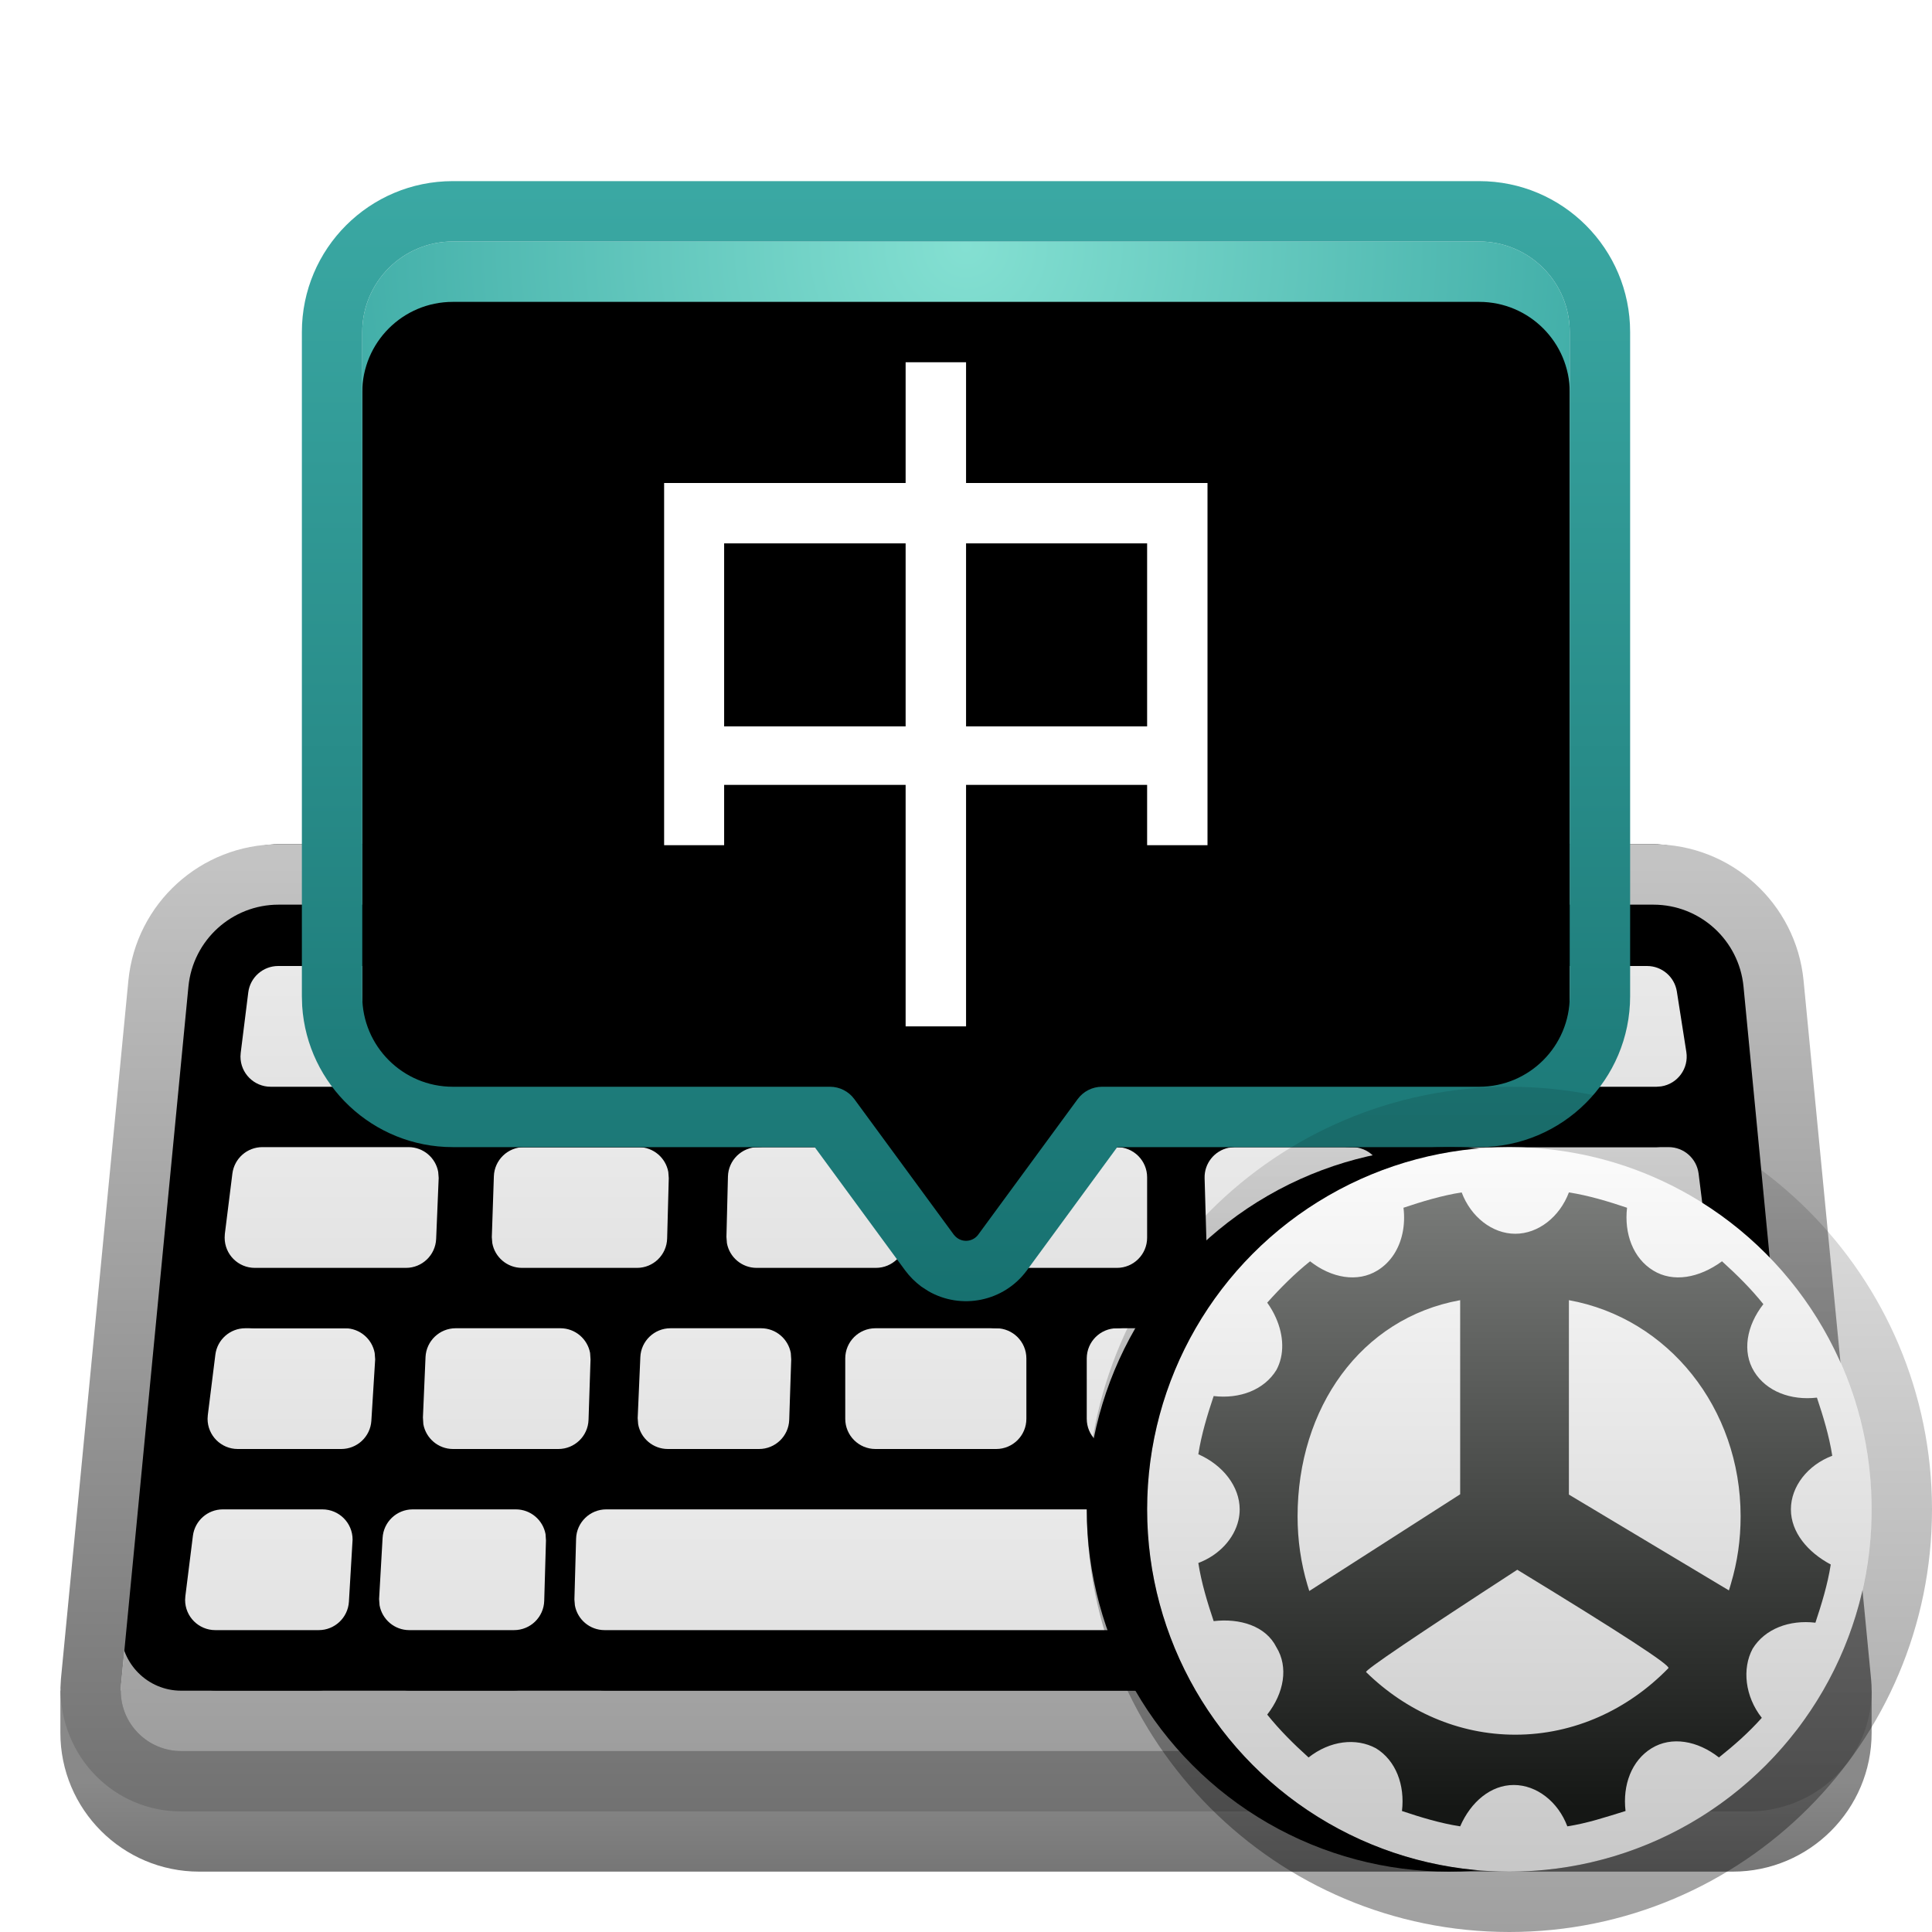 <svg xmlns="http://www.w3.org/2000/svg" xmlns:xlink="http://www.w3.org/1999/xlink" width="32" height="32" viewBox="0 0 32 32">
  <defs>
    <filter id="fcitx-setting-a" width="126.7%" height="144.4%" x="-13.3%" y="-22.2%" filterUnits="objectBoundingBox">
      <feOffset dy="1" in="SourceAlpha" result="shadowOffsetOuter1"/>
      <feGaussianBlur in="shadowOffsetOuter1" result="shadowBlurOuter1" stdDeviation=".5"/>
      <feColorMatrix in="shadowBlurOuter1" result="shadowMatrixOuter1" values="0 0 0 0 0   0 0 0 0 0   0 0 0 0 0  0 0 0 0.15 0"/>
      <feMerge>
        <feMergeNode in="shadowMatrixOuter1"/>
        <feMergeNode in="SourceGraphic"/>
      </feMerge>
    </filter>
    <linearGradient id="fcitx-setting-b" x1="50%" x2="50%" y1="50%" y2="100%">
      <stop offset="0%" stop-color="#898989"/>
      <stop offset="100%" stop-color="#767676"/>
    </linearGradient>
    <linearGradient id="fcitx-setting-c" x1="50%" x2="50%" y1="0%" y2="100%">
      <stop offset="0%" stop-color="#DDD"/>
      <stop offset="100%" stop-color="#9E9E9E"/>
    </linearGradient>
    <path id="fcitx-setting-d" d="M3.614,1 L26.385,1 C27.157,1 27.803,1.587 27.878,2.356 L28.996,13.923 C29.049,14.472 28.646,14.961 28.096,15.014 L28,15.019 L28,15.019 L2,15.019 C1.448,15.019 1,14.571 1,14.019 L1.005,13.923 L1.005,13.923 L2.121,2.356 C2.196,1.587 2.842,1 3.614,1 Z"/>
    <filter id="fcitx-setting-e" width="103.6%" height="107.1%" x="-1.8%" y="-3.6%" filterUnits="objectBoundingBox">
      <feOffset dy="-1" in="SourceAlpha" result="shadowOffsetInner1"/>
      <feComposite in="shadowOffsetInner1" in2="SourceAlpha" k2="-1" k3="1" operator="arithmetic" result="shadowInnerInner1"/>
      <feColorMatrix in="shadowInnerInner1" values="0 0 0 0 1   0 0 0 0 1   0 0 0 0 1  0 0 0 0.25 0"/>
    </filter>
    <linearGradient id="fcitx-setting-f" x1="50%" x2="50%" y1="2.497%" y2="100%">
      <stop offset="0%" stop-color="#C3C3C3"/>
      <stop offset="100%" stop-color="#717171"/>
    </linearGradient>
    <linearGradient id="fcitx-setting-i" x1="50%" x2="50%" y1="0%" y2="100%">
      <stop offset="0%" stop-color="#E9E9E9"/>
      <stop offset="100%" stop-color="#E3E3E3"/>
    </linearGradient>
    <path id="fcitx-setting-h" d="M3.608,2.016 L5.232,2.016 C5.478,2.016 5.682,2.193 5.724,2.426 L5.732,2.528 L5.732,2.528 L5.684,3.54 C5.671,3.807 5.451,4.016 5.184,4.016 L3.483,4.016 C3.207,4.016 2.983,3.792 2.983,3.516 L2.987,3.454 L2.987,3.454 L3.112,2.454 C3.143,2.204 3.356,2.016 3.608,2.016 Z"/>
    <filter id="fcitx-setting-g" width="136.4%" height="200%" x="-18.2%" y="-25%" filterUnits="objectBoundingBox">
      <feOffset dy="1" in="SourceAlpha" result="shadowOffsetOuter1"/>
      <feColorMatrix in="shadowOffsetOuter1" values="0 0 0 0 0   0 0 0 0 0   0 0 0 0 0  0 0 0 0.08 0"/>
    </filter>
    <linearGradient id="fcitx-setting-l" x1="50%" x2="50%" y1="0%" y2="100%">
      <stop offset="0%" stop-color="#E9E9E9"/>
      <stop offset="100%" stop-color="#E3E3E3"/>
    </linearGradient>
    <path id="fcitx-setting-k" d="M7.68,5.016 L9.577,5.016 C9.822,5.016 10.026,5.193 10.069,5.426 L10.077,5.529 L10.077,5.529 L10.05,6.529 C10.043,6.8 9.822,7.016 9.551,7.016 L7.646,7.016 C7.4,7.016 7.196,6.839 7.154,6.606 L7.146,6.508 L7.146,6.508 L7.18,5.499 C7.189,5.23 7.41,5.016 7.68,5.016 Z"/>
    <filter id="fcitx-setting-j" width="134.1%" height="200%" x="-17.1%" y="-25%" filterUnits="objectBoundingBox">
      <feOffset dy="1" in="SourceAlpha" result="shadowOffsetOuter1"/>
      <feColorMatrix in="shadowOffsetOuter1" values="0 0 0 0 0   0 0 0 0 0   0 0 0 0 0  0 0 0 0.08 0"/>
    </filter>
    <linearGradient id="fcitx-setting-o" x1="50%" x2="50%" y1="0%" y2="100%">
      <stop offset="0%" stop-color="#E9E9E9"/>
      <stop offset="100%" stop-color="#E3E3E3"/>
    </linearGradient>
    <path id="fcitx-setting-n" d="M3.063,8.016 L4.714,8.016 C4.959,8.016 5.163,8.193 5.206,8.426 L5.214,8.532 L5.214,8.532 L5.151,9.547 C5.135,9.811 4.916,10.016 4.652,10.016 L2.938,10.016 C2.662,10.016 2.438,9.792 2.438,9.516 L2.442,9.454 L2.442,9.454 L2.567,8.454 C2.598,8.204 2.811,8.016 3.063,8.016 Z"/>
    <filter id="fcitx-setting-m" width="136%" height="200%" x="-18%" y="-25%" filterUnits="objectBoundingBox">
      <feOffset dy="1" in="SourceAlpha" result="shadowOffsetOuter1"/>
      <feColorMatrix in="shadowOffsetOuter1" values="0 0 0 0 0   0 0 0 0 0   0 0 0 0 0  0 0 0 0.08 0"/>
    </filter>
    <linearGradient id="fcitx-setting-r" x1="50%" x2="50%" y1="0%" y2="100%">
      <stop offset="0%" stop-color="#E9E9E9"/>
      <stop offset="100%" stop-color="#E3E3E3"/>
    </linearGradient>
    <path id="fcitx-setting-q" d="M2.691,11.016 L4.34,11.016 C4.616,11.016 4.84,11.24 4.84,11.516 L4.779,12.547 C4.762,12.81 4.544,13.016 4.279,13.016 L2.566,13.016 C2.29,13.016 2.066,12.792 2.066,12.516 L2.07,12.454 L2.07,12.454 L2.195,11.454 C2.227,11.204 2.439,11.016 2.691,11.016 Z"/>
    <filter id="fcitx-setting-p" width="136.1%" height="200%" x="-18%" y="-25%" filterUnits="objectBoundingBox">
      <feOffset dy="1" in="SourceAlpha" result="shadowOffsetOuter1"/>
      <feColorMatrix in="shadowOffsetOuter1" values="0 0 0 0 0   0 0 0 0 0   0 0 0 0 0  0 0 0 0.08 0"/>
    </filter>
    <linearGradient id="fcitx-setting-u" x1="50%" x2="50%" y1="0%" y2="100%">
      <stop offset="0%" stop-color="#E9E9E9"/>
      <stop offset="100%" stop-color="#E3E3E3"/>
    </linearGradient>
    <path id="fcitx-setting-t" d="M11.557,5.016 L13.522,5.016 C13.767,5.016 13.972,5.193 14.014,5.426 L14.022,5.524 L14.022,5.524 L14.007,6.524 C14.003,6.797 13.781,7.016 13.507,7.016 L11.532,7.016 C11.287,7.016 11.082,6.839 11.04,6.606 L11.032,6.504 L11.032,6.504 L11.057,5.504 C11.063,5.233 11.285,5.016 11.557,5.016 Z"/>
    <filter id="fcitx-setting-s" width="133.4%" height="200%" x="-16.7%" y="-25%" filterUnits="objectBoundingBox">
      <feOffset dy="1" in="SourceAlpha" result="shadowOffsetOuter1"/>
      <feColorMatrix in="shadowOffsetOuter1" values="0 0 0 0 0   0 0 0 0 0   0 0 0 0 0  0 0 0 0.08 0"/>
    </filter>
    <linearGradient id="fcitx-setting-x" x1="50%" x2="50%" y1="0%" y2="100%">
      <stop offset="0%" stop-color="#E9E9E9"/>
      <stop offset="100%" stop-color="#E3E3E3"/>
    </linearGradient>
    <path id="fcitx-setting-w" d="M10.105,8.016 L11.606,8.016 C11.851,8.016 12.055,8.193 12.098,8.426 L12.105,8.533 L12.105,8.533 L12.072,9.533 C12.063,9.802 11.842,10.016 11.572,10.016 L10.062,10.016 C9.816,10.016 9.612,9.839 9.57,9.606 L9.562,9.505 L9.562,9.505 L9.606,8.494 C9.617,8.227 9.838,8.016 10.105,8.016 Z"/>
    <filter id="fcitx-setting-v" width="139.3%" height="200%" x="-19.7%" y="-25%" filterUnits="objectBoundingBox">
      <feOffset dy="1" in="SourceAlpha" result="shadowOffsetOuter1"/>
      <feColorMatrix in="shadowOffsetOuter1" values="0 0 0 0 0   0 0 0 0 0   0 0 0 0 0  0 0 0 0.08 0"/>
    </filter>
    <linearGradient id="fcitx-setting-A" x1="50%" x2="50%" y1="0%" y2="100%">
      <stop offset="0%" stop-color="#E9E9E9"/>
      <stop offset="100%" stop-color="#E3E3E3"/>
    </linearGradient>
    <path id="fcitx-setting-z" d="M6.548,8.016 L8.282,8.016 C8.527,8.016 8.731,8.193 8.774,8.426 L8.781,8.533 L8.781,8.533 L8.748,9.533 C8.739,9.802 8.518,10.016 8.248,10.016 L6.504,10.016 C6.259,10.016 6.055,9.839 6.012,9.606 L6.005,9.494 L6.005,9.494 L6.048,8.494 C6.06,8.227 6.28,8.016 6.548,8.016 Z"/>
    <filter id="fcitx-setting-y" width="136%" height="200%" x="-18%" y="-25%" filterUnits="objectBoundingBox">
      <feOffset dy="1" in="SourceAlpha" result="shadowOffsetOuter1"/>
      <feColorMatrix in="shadowOffsetOuter1" values="0 0 0 0 0   0 0 0 0 0   0 0 0 0 0  0 0 0 0.08 0"/>
    </filter>
    <linearGradient id="fcitx-setting-D" x1="50%" x2="50%" y1="0%" y2="100%">
      <stop offset="0%" stop-color="#E9E9E9"/>
      <stop offset="100%" stop-color="#E3E3E3"/>
    </linearGradient>
    <path id="fcitx-setting-C" d="M5.836,11.016 L7.544,11.016 C7.789,11.016 7.993,11.193 8.036,11.426 L8.043,11.531 L8.043,11.531 L8.014,12.531 C8.006,12.801 7.785,13.016 7.514,13.016 L5.779,13.016 C5.534,13.016 5.33,12.839 5.287,12.606 L5.279,12.502 L5.279,12.502 L5.337,11.488 C5.352,11.223 5.571,11.016 5.836,11.016 Z"/>
    <filter id="fcitx-setting-B" width="136.2%" height="200%" x="-18.1%" y="-25%" filterUnits="objectBoundingBox">
      <feOffset dy="1" in="SourceAlpha" result="shadowOffsetOuter1"/>
      <feColorMatrix in="shadowOffsetOuter1" values="0 0 0 0 0   0 0 0 0 0   0 0 0 0 0  0 0 0 0.08 0"/>
    </filter>
    <linearGradient id="fcitx-setting-G" x1="50%" x2="50%" y1="0%" y2="100%">
      <stop offset="0%" stop-color="#E9E9E9"/>
      <stop offset="100%" stop-color="#E3E3E3"/>
    </linearGradient>
    <path id="fcitx-setting-F" d="M13.5,8.016 L15.5,8.016 C15.776,8.016 16,8.24 16,8.516 L16,9.516 C16,9.792 15.776,10.016 15.5,10.016 L13.5,10.016 C13.224,10.016 13,9.792 13,9.516 L13,8.516 C13,8.24 13.224,8.016 13.5,8.016 Z"/>
    <filter id="fcitx-setting-E" width="133.3%" height="200%" x="-16.7%" y="-25%" filterUnits="objectBoundingBox">
      <feOffset dy="1" in="SourceAlpha" result="shadowOffsetOuter1"/>
      <feColorMatrix in="shadowOffsetOuter1" values="0 0 0 0 0   0 0 0 0 0   0 0 0 0 0  0 0 0 0.08 0"/>
    </filter>
    <linearGradient id="fcitx-setting-J" x1="50%" x2="50%" y1="0%" y2="100%">
      <stop offset="0%" stop-color="#E9E9E9"/>
      <stop offset="100%" stop-color="#E3E3E3"/>
    </linearGradient>
    <path id="fcitx-setting-I" d="M17.5,8.016 L19.461,8.016 C19.732,8.016 19.953,8.232 19.96,8.503 L19.987,9.503 C19.993,9.749 19.822,9.957 19.589,10.006 L19.487,10.016 L19.487,10.016 L17.5,10.016 C17.224,10.016 17,9.792 17,9.516 L17,8.516 C17,8.24 17.224,8.016 17.5,8.016 Z"/>
    <filter id="fcitx-setting-H" width="133.5%" height="200%" x="-16.7%" y="-25%" filterUnits="objectBoundingBox">
      <feOffset dy="1" in="SourceAlpha" result="shadowOffsetOuter1"/>
      <feColorMatrix in="shadowOffsetOuter1" values="0 0 0 0 0   0 0 0 0 0   0 0 0 0 0  0 0 0 0.08 0"/>
    </filter>
    <linearGradient id="fcitx-setting-M" x1="50%" x2="50%" y1="0%" y2="100%">
      <stop offset="0%" stop-color="#E9E9E9"/>
      <stop offset="100%" stop-color="#E3E3E3"/>
    </linearGradient>
    <path id="fcitx-setting-L" d="M21.448,8.016 L23.42,8.016 C23.679,8.016 23.895,8.214 23.918,8.472 L24.006,9.472 C24.03,9.748 23.827,9.99 23.552,10.014 L23.508,10.016 L23.508,10.016 L21.469,10.016 C21.197,10.016 20.975,9.799 20.969,9.527 L20.948,8.527 C20.943,8.281 21.116,8.074 21.348,8.026 L21.448,8.016 L21.448,8.016 Z"/>
    <filter id="fcitx-setting-K" width="132.7%" height="200%" x="-16.3%" y="-25%" filterUnits="objectBoundingBox">
      <feOffset dy="1" in="SourceAlpha" result="shadowOffsetOuter1"/>
      <feColorMatrix in="shadowOffsetOuter1" values="0 0 0 0 0   0 0 0 0 0   0 0 0 0 0  0 0 0 0.08 0"/>
    </filter>
    <linearGradient id="fcitx-setting-P" x1="50%" x2="50%" y1="0%" y2="100%">
      <stop offset="0%" stop-color="#E9E9E9"/>
      <stop offset="100%" stop-color="#E3E3E3"/>
    </linearGradient>
    <path id="fcitx-setting-O" d="M25.295,8.017 L27.054,8.016 C27.306,8.016 27.519,8.204 27.55,8.454 L27.675,9.454 C27.71,9.728 27.515,9.978 27.241,10.012 L27.179,10.016 L27.179,10.016 L25.372,10.016 C25.105,10.016 24.886,9.808 24.872,9.542 L24.821,8.542 C24.807,8.266 25.02,8.031 25.295,8.017 Z"/>
    <filter id="fcitx-setting-N" width="135%" height="200%" x="-17.5%" y="-25%" filterUnits="objectBoundingBox">
      <feOffset dy="1" in="SourceAlpha" result="shadowOffsetOuter1"/>
      <feColorMatrix in="shadowOffsetOuter1" values="0 0 0 0 0   0 0 0 0 0   0 0 0 0 0  0 0 0 0.08 0"/>
    </filter>
    <linearGradient id="fcitx-setting-S" x1="50%" x2="50%" y1="0%" y2="100%">
      <stop offset="0%" stop-color="#E9E9E9"/>
      <stop offset="100%" stop-color="#E3E3E3"/>
    </linearGradient>
    <path id="fcitx-setting-R" d="M20.96,11.016 L22.655,11.016 C22.919,11.016 23.138,11.222 23.154,11.485 L23.217,12.485 C23.234,12.761 23.025,12.998 22.749,13.015 L20.987,13.016 C20.716,13.016 20.494,12.8 20.487,12.529 L20.461,11.529 C20.454,11.284 20.625,11.075 20.858,11.027 L20.96,11.016 L20.96,11.016 Z"/>
    <filter id="fcitx-setting-Q" width="136.3%" height="200%" x="-18.1%" y="-25%" filterUnits="objectBoundingBox">
      <feOffset dy="1" in="SourceAlpha" result="shadowOffsetOuter1"/>
      <feColorMatrix in="shadowOffsetOuter1" values="0 0 0 0 0   0 0 0 0 0   0 0 0 0 0  0 0 0 0.08 0"/>
    </filter>
    <path id="fcitx-setting-U" d="M15.5,5.016 L17.5,5.016 C17.776,5.016 18,5.24 18,5.516 L18,6.516 C18,6.792 17.776,7.016 17.5,7.016 L15.5,7.016 C15.224,7.016 15,6.792 15,6.516 L15,5.516 C15,5.24 15.224,5.016 15.5,5.016 Z"/>
    <filter id="fcitx-setting-T" width="133.3%" height="200%" x="-16.7%" y="-25%" filterUnits="objectBoundingBox">
      <feOffset dy="1" in="SourceAlpha" result="shadowOffsetOuter1"/>
      <feColorMatrix in="shadowOffsetOuter1" values="0 0 0 0 0   0 0 0 0 0   0 0 0 0 0  0 0 0 0.08 0"/>
    </filter>
    <linearGradient id="fcitx-setting-X" x1="50%" x2="50%" y1="0%" y2="100%">
      <stop offset="0%" stop-color="#E9E9E9"/>
      <stop offset="100%" stop-color="#E3E3E3"/>
    </linearGradient>
    <path id="fcitx-setting-W" d="M19.452,5.016 L21.394,5.016 C21.658,5.016 21.876,5.221 21.893,5.484 L21.957,6.484 C21.975,6.76 21.766,6.998 21.49,7.015 L19.481,7.016 C19.21,7.016 18.988,6.801 18.981,6.53 L18.952,5.53 C18.945,5.285 19.116,5.076 19.348,5.027 L19.452,5.016 L19.452,5.016 Z"/>
    <filter id="fcitx-setting-V" width="133.3%" height="200%" x="-16.6%" y="-25%" filterUnits="objectBoundingBox">
      <feOffset dy="1" in="SourceAlpha" result="shadowOffsetOuter1"/>
      <feColorMatrix in="shadowOffsetOuter1" values="0 0 0 0 0   0 0 0 0 0   0 0 0 0 0  0 0 0 0.08 0"/>
    </filter>
    <linearGradient id="fcitx-setting-aa" x1="50%" x2="50%" y1="0%" y2="100%">
      <stop offset="0%" stop-color="#E9E9E9"/>
      <stop offset="100%" stop-color="#E3E3E3"/>
    </linearGradient>
    <path id="fcitx-setting-Z" d="M3.346,5.016 L5.766,5.016 C6.012,5.016 6.216,5.193 6.258,5.426 L6.266,5.527 L6.266,5.527 L6.224,6.537 C6.212,6.805 5.992,7.016 5.724,7.016 L3.221,7.016 C2.944,7.016 2.721,6.792 2.721,6.516 L2.724,6.454 L2.724,6.454 L2.849,5.454 C2.881,5.204 3.093,5.016 3.346,5.016 Z"/>
    <filter id="fcitx-setting-Y" width="128.2%" height="200%" x="-14.1%" y="-25%" filterUnits="objectBoundingBox">
      <feOffset dy="1" in="SourceAlpha" result="shadowOffsetOuter1"/>
      <feColorMatrix in="shadowOffsetOuter1" values="0 0 0 0 0   0 0 0 0 0   0 0 0 0 0  0 0 0 0.08 0"/>
    </filter>
    <linearGradient id="fcitx-setting-ad" x1="50%" x2="50%" y1="0%" y2="100%">
      <stop offset="0%" stop-color="#E9E9E9"/>
      <stop offset="100%" stop-color="#E3E3E3"/>
    </linearGradient>
    <path id="fcitx-setting-ac" d="M23.395,5.017 L26.637,5.016 C26.89,5.016 27.102,5.204 27.134,5.454 L27.259,6.454 C27.293,6.728 27.098,6.978 26.824,7.012 L26.762,7.016 L26.762,7.016 L23.474,7.016 C23.208,7.016 22.989,6.808 22.975,6.543 L22.922,5.543 C22.908,5.267 23.12,5.031 23.395,5.017 Z"/>
    <filter id="fcitx-setting-ab" width="123%" height="200%" x="-11.5%" y="-25%" filterUnits="objectBoundingBox">
      <feOffset dy="1" in="SourceAlpha" result="shadowOffsetOuter1"/>
      <feColorMatrix in="shadowOffsetOuter1" values="0 0 0 0 0   0 0 0 0 0   0 0 0 0 0  0 0 0 0.08 0"/>
    </filter>
    <linearGradient id="fcitx-setting-ag" x1="50%" x2="50%" y1="0%" y2="100%">
      <stop offset="0%" stop-color="#E9E9E9"/>
      <stop offset="100%" stop-color="#E3E3E3"/>
    </linearGradient>
    <path id="fcitx-setting-af" d="M24.143,11.016 L27.309,11.016 C27.561,11.016 27.773,11.204 27.805,11.454 L27.93,12.454 C27.964,12.728 27.77,12.978 27.496,13.012 L27.434,13.016 L27.434,13.016 L24.22,13.016 C23.956,13.016 23.737,12.811 23.721,12.547 L23.66,11.547 C23.644,11.302 23.808,11.087 24.039,11.031 L24.143,11.016 L24.143,11.016 Z"/>
    <filter id="fcitx-setting-ae" width="123.4%" height="200%" x="-11.7%" y="-25%" filterUnits="objectBoundingBox">
      <feOffset dy="1" in="SourceAlpha" result="shadowOffsetOuter1"/>
      <feColorMatrix in="shadowOffsetOuter1" values="0 0 0 0 0   0 0 0 0 0   0 0 0 0 0  0 0 0 0.08 0"/>
    </filter>
    <linearGradient id="fcitx-setting-aj" x1="50%" x2="50%" y1="0%" y2="100%">
      <stop offset="0%" stop-color="#E9E9E9"/>
      <stop offset="100%" stop-color="#E3E3E3"/>
    </linearGradient>
    <path id="fcitx-setting-ai" d="M9.041,11.016 L19.462,11.016 C19.733,11.016 19.955,11.232 19.961,11.504 L19.987,12.504 C19.993,12.749 19.822,12.957 19.589,13.006 L19.487,13.016 L19.487,13.016 L9.014,13.016 C8.768,13.016 8.564,12.839 8.522,12.606 L8.514,12.509 L8.514,12.509 L8.542,11.502 C8.549,11.232 8.771,11.016 9.041,11.016 Z"/>
    <filter id="fcitx-setting-ah" width="108.7%" height="200%" x="-4.4%" y="-25%" filterUnits="objectBoundingBox">
      <feOffset dy="1" in="SourceAlpha" result="shadowOffsetOuter1"/>
      <feColorMatrix in="shadowOffsetOuter1" values="0 0 0 0 0   0 0 0 0 0   0 0 0 0 0  0 0 0 0.08 0"/>
    </filter>
    <linearGradient id="fcitx-setting-am" x1="50%" x2="50%" y1="0%" y2="100%">
      <stop offset="0%" stop-color="#E9E9E9"/>
      <stop offset="100%" stop-color="#E3E3E3"/>
    </linearGradient>
    <path id="fcitx-setting-al" d="M7.031,2.016 L11.602,2.016 C11.847,2.016 12.051,2.193 12.094,2.426 L12.101,2.537 L12.101,2.537 L12.06,3.537 C12.049,3.805 11.828,4.016 11.56,4.016 L6.996,4.016 C6.75,4.016 6.546,3.839 6.504,3.606 L6.496,3.508 L6.496,3.508 L6.531,2.499 C6.54,2.23 6.761,2.016 7.031,2.016 Z"/>
    <filter id="fcitx-setting-ak" width="117.8%" height="200%" x="-8.9%" y="-25%" filterUnits="objectBoundingBox">
      <feOffset dy="1" in="SourceAlpha" result="shadowOffsetOuter1"/>
      <feColorMatrix in="shadowOffsetOuter1" values="0 0 0 0 0   0 0 0 0 0   0 0 0 0 0  0 0 0 0.08 0"/>
    </filter>
    <linearGradient id="fcitx-setting-ap" x1="50%" x2="50%" y1="0%" y2="100%">
      <stop offset="0%" stop-color="#E9E9E9"/>
      <stop offset="100%" stop-color="#E3E3E3"/>
    </linearGradient>
    <path id="fcitx-setting-ao" d="M13.605,2.016 L15.511,2.016 C15.787,2.016 16.011,2.24 16.011,2.516 L16.011,3.516 C16.011,3.792 15.787,4.016 15.511,4.016 L13.575,4.016 C13.33,4.016 13.126,3.839 13.083,3.606 L13.076,3.502 L13.076,3.502 L13.105,2.502 C13.113,2.231 13.334,2.016 13.605,2.016 Z"/>
    <filter id="fcitx-setting-an" width="134.1%" height="200%" x="-17%" y="-25%" filterUnits="objectBoundingBox">
      <feOffset dy="1" in="SourceAlpha" result="shadowOffsetOuter1"/>
      <feColorMatrix in="shadowOffsetOuter1" values="0 0 0 0 0   0 0 0 0 0   0 0 0 0 0  0 0 0 0.08 0"/>
    </filter>
    <linearGradient id="fcitx-setting-as" x1="50%" x2="50%" y1="0%" y2="100%">
      <stop offset="0%" stop-color="#E9E9E9"/>
      <stop offset="100%" stop-color="#E3E3E3"/>
    </linearGradient>
    <path id="fcitx-setting-ar" d="M17.51,2.016 L19.233,2.016 C19.502,2.016 19.723,2.229 19.733,2.498 L19.769,3.498 C19.778,3.743 19.609,3.954 19.377,4.005 L19.27,4.016 L19.27,4.016 L17.529,4.016 C17.256,4.016 17.034,3.798 17.029,3.526 L17.01,2.526 C17.005,2.28 17.178,2.073 17.41,2.026 L17.51,2.016 L17.51,2.016 Z"/>
    <filter id="fcitx-setting-aq" width="136.2%" height="200%" x="-18.1%" y="-25%" filterUnits="objectBoundingBox">
      <feOffset dy="1" in="SourceAlpha" result="shadowOffsetOuter1"/>
      <feColorMatrix in="shadowOffsetOuter1" values="0 0 0 0 0   0 0 0 0 0   0 0 0 0 0  0 0 0 0.08 0"/>
    </filter>
    <linearGradient id="fcitx-setting-av" x1="50%" x2="50%" y1="0%" y2="100%">
      <stop offset="0%" stop-color="#E9E9E9"/>
      <stop offset="100%" stop-color="#E3E3E3"/>
    </linearGradient>
    <path id="fcitx-setting-au" d="M21.268,2.017 L26.28,2.016 C26.527,2.016 26.736,2.196 26.774,2.439 L26.931,3.439 C26.974,3.712 26.787,3.968 26.514,4.01 L26.437,4.016 L26.437,4.016 L21.35,4.016 C21.086,4.016 20.868,3.812 20.851,3.549 L20.785,2.549 C20.769,2.304 20.932,2.089 21.162,2.031 L21.268,2.017 L21.268,2.017 Z"/>
    <filter id="fcitx-setting-at" width="116.3%" height="200%" x="-8.1%" y="-25%" filterUnits="objectBoundingBox">
      <feOffset dy="1" in="SourceAlpha" result="shadowOffsetOuter1"/>
      <feColorMatrix in="shadowOffsetOuter1" values="0 0 0 0 0   0 0 0 0 0   0 0 0 0 0  0 0 0 0.08 0"/>
    </filter>
    <filter id="fcitx-setting-aw" width="136.4%" height="142.1%" x="-18.2%" y="-21.1%" filterUnits="objectBoundingBox">
      <feOffset dy="1" in="SourceAlpha" result="shadowOffsetOuter1"/>
      <feGaussianBlur in="shadowOffsetOuter1" result="shadowBlurOuter1" stdDeviation=".5"/>
      <feColorMatrix in="shadowBlurOuter1" result="shadowMatrixOuter1" values="0 0 0 0 0   0 0 0 0 0   0 0 0 0 0  0 0 0 0.15 0"/>
      <feMerge>
        <feMergeNode in="shadowMatrixOuter1"/>
        <feMergeNode in="SourceGraphic"/>
      </feMerge>
    </filter>
    <radialGradient id="fcitx-setting-ax" cx="50%" cy="0%" r="109.814%" fx="50%" fy="0%" gradientTransform="matrix(0 1 -.828 0 .5 -.5)">
      <stop offset="0%" stop-color="#84E0D2"/>
      <stop offset="100%" stop-color="#108989"/>
    </radialGradient>
    <path id="fcitx-setting-ay" d="M2.5,1 L19.5,1 C20.328,1 21,1.672 21,2.5 L21,13.5 C21,14.328 20.328,15 19.5,15 L13.253,15 C13.094,15 12.944,15.076 12.85,15.204 L11.202,17.45 C11.12,17.561 10.963,17.585 10.852,17.503 C10.832,17.488 10.814,17.47 10.798,17.45 L9.15,15.204 C9.056,15.076 8.906,15 8.747,15 L2.5,15 C1.672,15 1,14.328 1,13.5 L1,2.5 C1,1.672 1.672,1 2.5,1 Z"/>
    <filter id="fcitx-setting-az" width="105%" height="106%" x="-2.5%" y="-3%" filterUnits="objectBoundingBox">
      <feOffset dy="1" in="SourceAlpha" result="shadowOffsetInner1"/>
      <feComposite in="shadowOffsetInner1" in2="SourceAlpha" k2="-1" k3="1" operator="arithmetic" result="shadowInnerInner1"/>
      <feColorMatrix in="shadowInnerInner1" values="0 0 0 0 1   0 0 0 0 1   0 0 0 0 1  0 0 0 0.352 0"/>
    </filter>
    <linearGradient id="fcitx-setting-aA" x1="54.878%" x2="54.878%" y1="-1.22%" y2="101.22%">
      <stop offset="0%" stop-color="#3BA9A4"/>
      <stop offset="100%" stop-color="#16706F"/>
    </linearGradient>
    <path id="fcitx-setting-aC" d="M11.001,14 L11.001,10 L14,10 L14,10.999 L15,10.999 L15,5 L11.001,5 L11.001,3 L10,3 L10,5 L6,5 L6,10.999 L6.994,10.999 L6.994,10 L10,10 L10,14 L11.001,14 Z M14,9.031 L11.001,9.031 L11.001,6 L14,6 L14,9.031 Z M10,9.031 L6.994,9.031 L6.994,6 L10,6 L10,9.031 Z"/>
    <filter id="fcitx-setting-aB" width="144.4%" height="136.4%" x="-22.2%" y="-9.1%" filterUnits="objectBoundingBox">
      <feOffset dy="1" in="SourceAlpha" result="shadowOffsetOuter1"/>
      <feGaussianBlur in="shadowOffsetOuter1" result="shadowBlurOuter1" stdDeviation=".5"/>
      <feColorMatrix in="shadowBlurOuter1" values="0 0 0 0 0   0 0 0 0 0   0 0 0 0 0  0 0 0 0.16 0"/>
    </filter>
    <linearGradient id="fcitx-setting-aF" x1="50%" x2="50%" y1="101.163%" y2="-1.163%">
      <stop offset="0%" stop-color="#C7C7C7"/>
      <stop offset="100%" stop-color="#FCFCFC"/>
    </linearGradient>
    <circle id="fcitx-setting-aE" cx="7" cy="7" r="6"/>
    <filter id="fcitx-setting-aD" width="133.3%" height="133.3%" x="-25%" y="-16.7%" filterUnits="objectBoundingBox">
      <feOffset dx="-1" in="SourceAlpha" result="shadowOffsetOuter1"/>
      <feGaussianBlur in="shadowOffsetOuter1" result="shadowBlurOuter1" stdDeviation=".5"/>
      <feColorMatrix in="shadowBlurOuter1" values="0 0 0 0 0   0 0 0 0 0   0 0 0 0 0  0 0 0 0.12 0"/>
    </filter>
    <linearGradient id="fcitx-setting-aG" x1="41.429%" x2="41.429%" y1="101.163%" y2="-1.051%">
      <stop offset="0%" stop-opacity=".376"/>
      <stop offset="100%" stop-opacity=".1"/>
    </linearGradient>
    <linearGradient id="fcitx-setting-aH" x1="50%" x2="50%" y1="0%" y2="100%">
      <stop offset="0%" stop-color="#797B79"/>
      <stop offset="97.282%" stop-color="#151715"/>
    </linearGradient>
  </defs>
  <g fill="none" fill-rule="evenodd">
    <g filter="url(#fcitx-setting-a)" transform="translate(1 12.984)">
      <path fill="url(#fcitx-setting-b)" d="M0,14.016 L30,14.016 L30,14.716 C30,15.986 28.97,17.016 27.7,17.016 L2.3,17.016 C1.03,17.016 0,15.986 0,14.716 L0,14.016 Z"/>
      <use fill="url(#fcitx-setting-c)" xlink:href="#fcitx-setting-d"/>
      <use fill="#000" filter="url(#fcitx-setting-e)" xlink:href="#fcitx-setting-d"/>
      <path fill="url(#fcitx-setting-f)" fill-rule="nonzero" d="M26.385,0 L3.614,0 C2.327,0 1.25,0.978 1.126,2.26 L0.009,13.827 L0.001,13.971 C0,15.124 0.896,16.019 2,16.019 L28,16.019 L28.145,16.013 C29.292,15.903 30.097,14.926 29.991,13.827 L28.873,2.259 C28.749,0.978 27.672,0 26.385,0 Z M26.385,1 C27.157,1 27.803,1.587 27.878,2.356 L28.996,13.923 C29.049,14.472 28.646,14.961 28.096,15.014 L28,15.019 L2,15.019 C1.448,15.019 1,14.571 1,14.019 L1.005,13.923 L2.121,2.356 C2.196,1.587 2.842,1 3.614,1 L26.385,1 Z"/>
      <use fill="#000" filter="url(#fcitx-setting-g)" xlink:href="#fcitx-setting-h"/>
      <use fill="url(#fcitx-setting-i)" xlink:href="#fcitx-setting-h"/>
      <use fill="#000" filter="url(#fcitx-setting-j)" xlink:href="#fcitx-setting-k"/>
      <use fill="url(#fcitx-setting-l)" xlink:href="#fcitx-setting-k"/>
      <use fill="#000" filter="url(#fcitx-setting-m)" xlink:href="#fcitx-setting-n"/>
      <use fill="url(#fcitx-setting-o)" xlink:href="#fcitx-setting-n"/>
      <use fill="#000" filter="url(#fcitx-setting-p)" xlink:href="#fcitx-setting-q"/>
      <use fill="url(#fcitx-setting-r)" xlink:href="#fcitx-setting-q"/>
      <use fill="#000" filter="url(#fcitx-setting-s)" xlink:href="#fcitx-setting-t"/>
      <use fill="url(#fcitx-setting-u)" xlink:href="#fcitx-setting-t"/>
      <use fill="#000" filter="url(#fcitx-setting-v)" xlink:href="#fcitx-setting-w"/>
      <use fill="url(#fcitx-setting-x)" xlink:href="#fcitx-setting-w"/>
      <use fill="#000" filter="url(#fcitx-setting-y)" xlink:href="#fcitx-setting-z"/>
      <use fill="url(#fcitx-setting-A)" xlink:href="#fcitx-setting-z"/>
      <use fill="#000" filter="url(#fcitx-setting-B)" xlink:href="#fcitx-setting-C"/>
      <use fill="url(#fcitx-setting-D)" xlink:href="#fcitx-setting-C"/>
      <use fill="#000" filter="url(#fcitx-setting-E)" xlink:href="#fcitx-setting-F"/>
      <use fill="url(#fcitx-setting-G)" xlink:href="#fcitx-setting-F"/>
      <use fill="#000" filter="url(#fcitx-setting-H)" xlink:href="#fcitx-setting-I"/>
      <use fill="url(#fcitx-setting-J)" xlink:href="#fcitx-setting-I"/>
      <use fill="#000" filter="url(#fcitx-setting-K)" xlink:href="#fcitx-setting-L"/>
      <use fill="url(#fcitx-setting-M)" xlink:href="#fcitx-setting-L"/>
      <use fill="#000" filter="url(#fcitx-setting-N)" xlink:href="#fcitx-setting-O"/>
      <use fill="url(#fcitx-setting-P)" xlink:href="#fcitx-setting-O"/>
      <use fill="#000" filter="url(#fcitx-setting-Q)" xlink:href="#fcitx-setting-R"/>
      <use fill="url(#fcitx-setting-S)" xlink:href="#fcitx-setting-R"/>
      <use fill="#000" filter="url(#fcitx-setting-T)" xlink:href="#fcitx-setting-U"/>
      <use fill="url(#fcitx-setting-G)" xlink:href="#fcitx-setting-U"/>
      <use fill="#000" filter="url(#fcitx-setting-V)" xlink:href="#fcitx-setting-W"/>
      <use fill="url(#fcitx-setting-X)" xlink:href="#fcitx-setting-W"/>
      <use fill="#000" filter="url(#fcitx-setting-Y)" xlink:href="#fcitx-setting-Z"/>
      <use fill="url(#fcitx-setting-aa)" xlink:href="#fcitx-setting-Z"/>
      <use fill="#000" filter="url(#fcitx-setting-ab)" xlink:href="#fcitx-setting-ac"/>
      <use fill="url(#fcitx-setting-ad)" xlink:href="#fcitx-setting-ac"/>
      <use fill="#000" filter="url(#fcitx-setting-ae)" xlink:href="#fcitx-setting-af"/>
      <use fill="url(#fcitx-setting-ag)" xlink:href="#fcitx-setting-af"/>
      <use fill="#000" filter="url(#fcitx-setting-ah)" xlink:href="#fcitx-setting-ai"/>
      <use fill="url(#fcitx-setting-aj)" xlink:href="#fcitx-setting-ai"/>
      <use fill="#000" filter="url(#fcitx-setting-ak)" xlink:href="#fcitx-setting-al"/>
      <use fill="url(#fcitx-setting-am)" xlink:href="#fcitx-setting-al"/>
      <use fill="#000" filter="url(#fcitx-setting-an)" xlink:href="#fcitx-setting-ao"/>
      <use fill="url(#fcitx-setting-ap)" xlink:href="#fcitx-setting-ao"/>
      <use fill="#000" filter="url(#fcitx-setting-aq)" xlink:href="#fcitx-setting-ar"/>
      <use fill="url(#fcitx-setting-as)" xlink:href="#fcitx-setting-ar"/>
      <use fill="#000" filter="url(#fcitx-setting-at)" xlink:href="#fcitx-setting-au"/>
      <use fill="url(#fcitx-setting-av)" xlink:href="#fcitx-setting-au"/>
    </g>
    <g fill-rule="nonzero" filter="url(#fcitx-setting-aw)" transform="translate(5 2)">
      <use fill="url(#fcitx-setting-ax)" xlink:href="#fcitx-setting-ay"/>
      <use fill="#000" filter="url(#fcitx-setting-az)" xlink:href="#fcitx-setting-ay"/>
      <path fill="url(#fcitx-setting-aA)" d="M19.5,0 L2.5,0 C1.119,0 0,1.119 0,2.5 L0,13.5 L0.005,13.664 C0.09,14.968 1.175,16 2.5,16 L8.494,16 L9.992,18.042 C10.068,18.144 10.158,18.234 10.26,18.31 L10.374,18.384 C10.919,18.7 11.626,18.561 12.008,18.042 L13.505,16 L19.5,16 C20.881,16 22,14.881 22,13.5 L22,2.5 C22,1.119 20.881,0 19.5,0 Z M19.5,1 C20.328,1 21,1.672 21,2.5 L21,13.5 C21,14.328 20.328,15 19.5,15 L13.253,15 C13.094,15 12.944,15.076 12.85,15.204 L11.202,17.45 C11.12,17.561 10.963,17.585 10.852,17.503 C10.832,17.488 10.814,17.47 10.798,17.45 L9.15,15.204 C9.056,15.076 8.906,15 8.747,15 L2.5,15 C1.672,15 1,14.328 1,13.5 L1,2.5 C1,1.672 1.672,1 2.5,1 L19.5,1 Z"/>
      <use fill="#000" filter="url(#fcitx-setting-aB)" xlink:href="#fcitx-setting-aC"/>
      <use fill="#FFF" xlink:href="#fcitx-setting-aC"/>
    </g>
    <g fill-rule="nonzero" transform="translate(18 18)">
      <use fill="#000" filter="url(#fcitx-setting-aD)" xlink:href="#fcitx-setting-aE"/>
      <use fill="url(#fcitx-setting-aF)" xlink:href="#fcitx-setting-aE"/>
      <path fill="url(#fcitx-setting-aG)" d="M7,0 C3.134,0 0,3.134 0,7 C0,10.866 3.134,14 7,14 C10.866,14 14,10.866 14,7 C14,3.134 10.866,0 7,0 Z M7,1 C10.314,1 13,3.686 13,7 C13,10.314 10.314,13 7,13 C3.686,13 1,10.314 1,7 C1,3.686 3.686,1 7,1 Z"/>
      <path fill="url(#fcitx-setting-aH)" d="M11.663,7 C11.663,6.62 11.942,6.265 12.348,6.112 C12.297,5.783 12.196,5.453 12.094,5.149 C11.663,5.199 11.257,5.047 11.054,4.717 C10.852,4.388 10.928,3.957 11.207,3.601 C11.004,3.348 10.775,3.12 10.522,2.891 C10.141,3.17 9.71,3.246 9.381,3.043 C9.051,2.841 8.899,2.435 8.949,2.004 C8.645,1.902 8.315,1.801 7.986,1.75 C7.833,2.156 7.478,2.435 7.098,2.435 C6.717,2.435 6.362,2.156 6.21,1.75 C5.881,1.801 5.551,1.902 5.246,2.004 C5.264,2.149 5.258,2.291 5.23,2.424 C5.175,2.685 5.034,2.909 4.815,3.043 C4.486,3.246 4.054,3.17 3.699,2.891 C3.446,3.094 3.217,3.322 2.989,3.576 C3.047,3.657 3.096,3.742 3.134,3.829 C3.264,4.123 3.278,4.438 3.141,4.692 C2.938,5.022 2.533,5.174 2.102,5.123 C2,5.428 1.899,5.757 1.848,6.087 C2.254,6.265 2.533,6.62 2.533,7 C2.533,7.06 2.526,7.119 2.513,7.177 C2.442,7.487 2.19,7.759 1.848,7.888 C1.899,8.217 2,8.547 2.102,8.851 C2.533,8.801 2.964,8.928 3.141,9.283 C3.344,9.612 3.268,10.043 2.989,10.399 C3.192,10.652 3.42,10.88 3.674,11.109 C4.029,10.83 4.46,10.779 4.79,10.957 C5.12,11.159 5.272,11.565 5.221,11.996 C5.525,12.098 5.855,12.199 6.185,12.25 C6.362,11.844 6.692,11.565 7.073,11.565 C7.453,11.565 7.808,11.844 7.96,12.25 C8.29,12.199 8.594,12.098 8.924,11.996 C8.873,11.565 9.025,11.159 9.355,10.957 C9.685,10.754 10.116,10.83 10.471,11.109 C10.725,10.906 10.953,10.707 11.181,10.453 C10.902,10.098 10.852,9.638 11.029,9.308 C11.232,8.978 11.638,8.826 12.069,8.877 C12.17,8.572 12.272,8.243 12.323,7.913 C11.942,7.71 11.663,7.38 11.663,7 Z M3.492,7.115 C3.492,5.325 4.536,3.833 6.185,3.535 C6.185,4.941 6.185,5.996 6.185,6.699 C6.185,6.711 6.185,6.728 6.185,6.75 L3.686,8.352 C3.681,8.336 3.676,8.32 3.671,8.304 C3.67,8.299 3.668,8.295 3.667,8.29 C3.665,8.284 3.658,8.261 3.656,8.255 C3.547,7.888 3.492,7.511 3.492,7.115 Z M7.098,10.732 C6.154,10.732 5.285,10.34 4.627,9.695 C4.599,9.668 5.434,9.103 7.131,8 C8.842,9.043 9.676,9.586 9.634,9.63 C8.969,10.314 8.074,10.732 7.098,10.732 Z M7.986,6.755 C7.986,6.734 7.986,6.719 7.986,6.709 C7.986,6.686 7.986,6.666 7.986,6.65 C7.986,5.961 7.986,4.922 7.986,3.535 C9.634,3.833 10.83,5.325 10.83,7.115 C10.83,7.506 10.777,7.869 10.67,8.23 C10.665,8.25 10.659,8.269 10.653,8.288 C10.647,8.306 10.642,8.324 10.636,8.342 L7.986,6.755 Z"/>
    </g>
  </g>
</svg>
